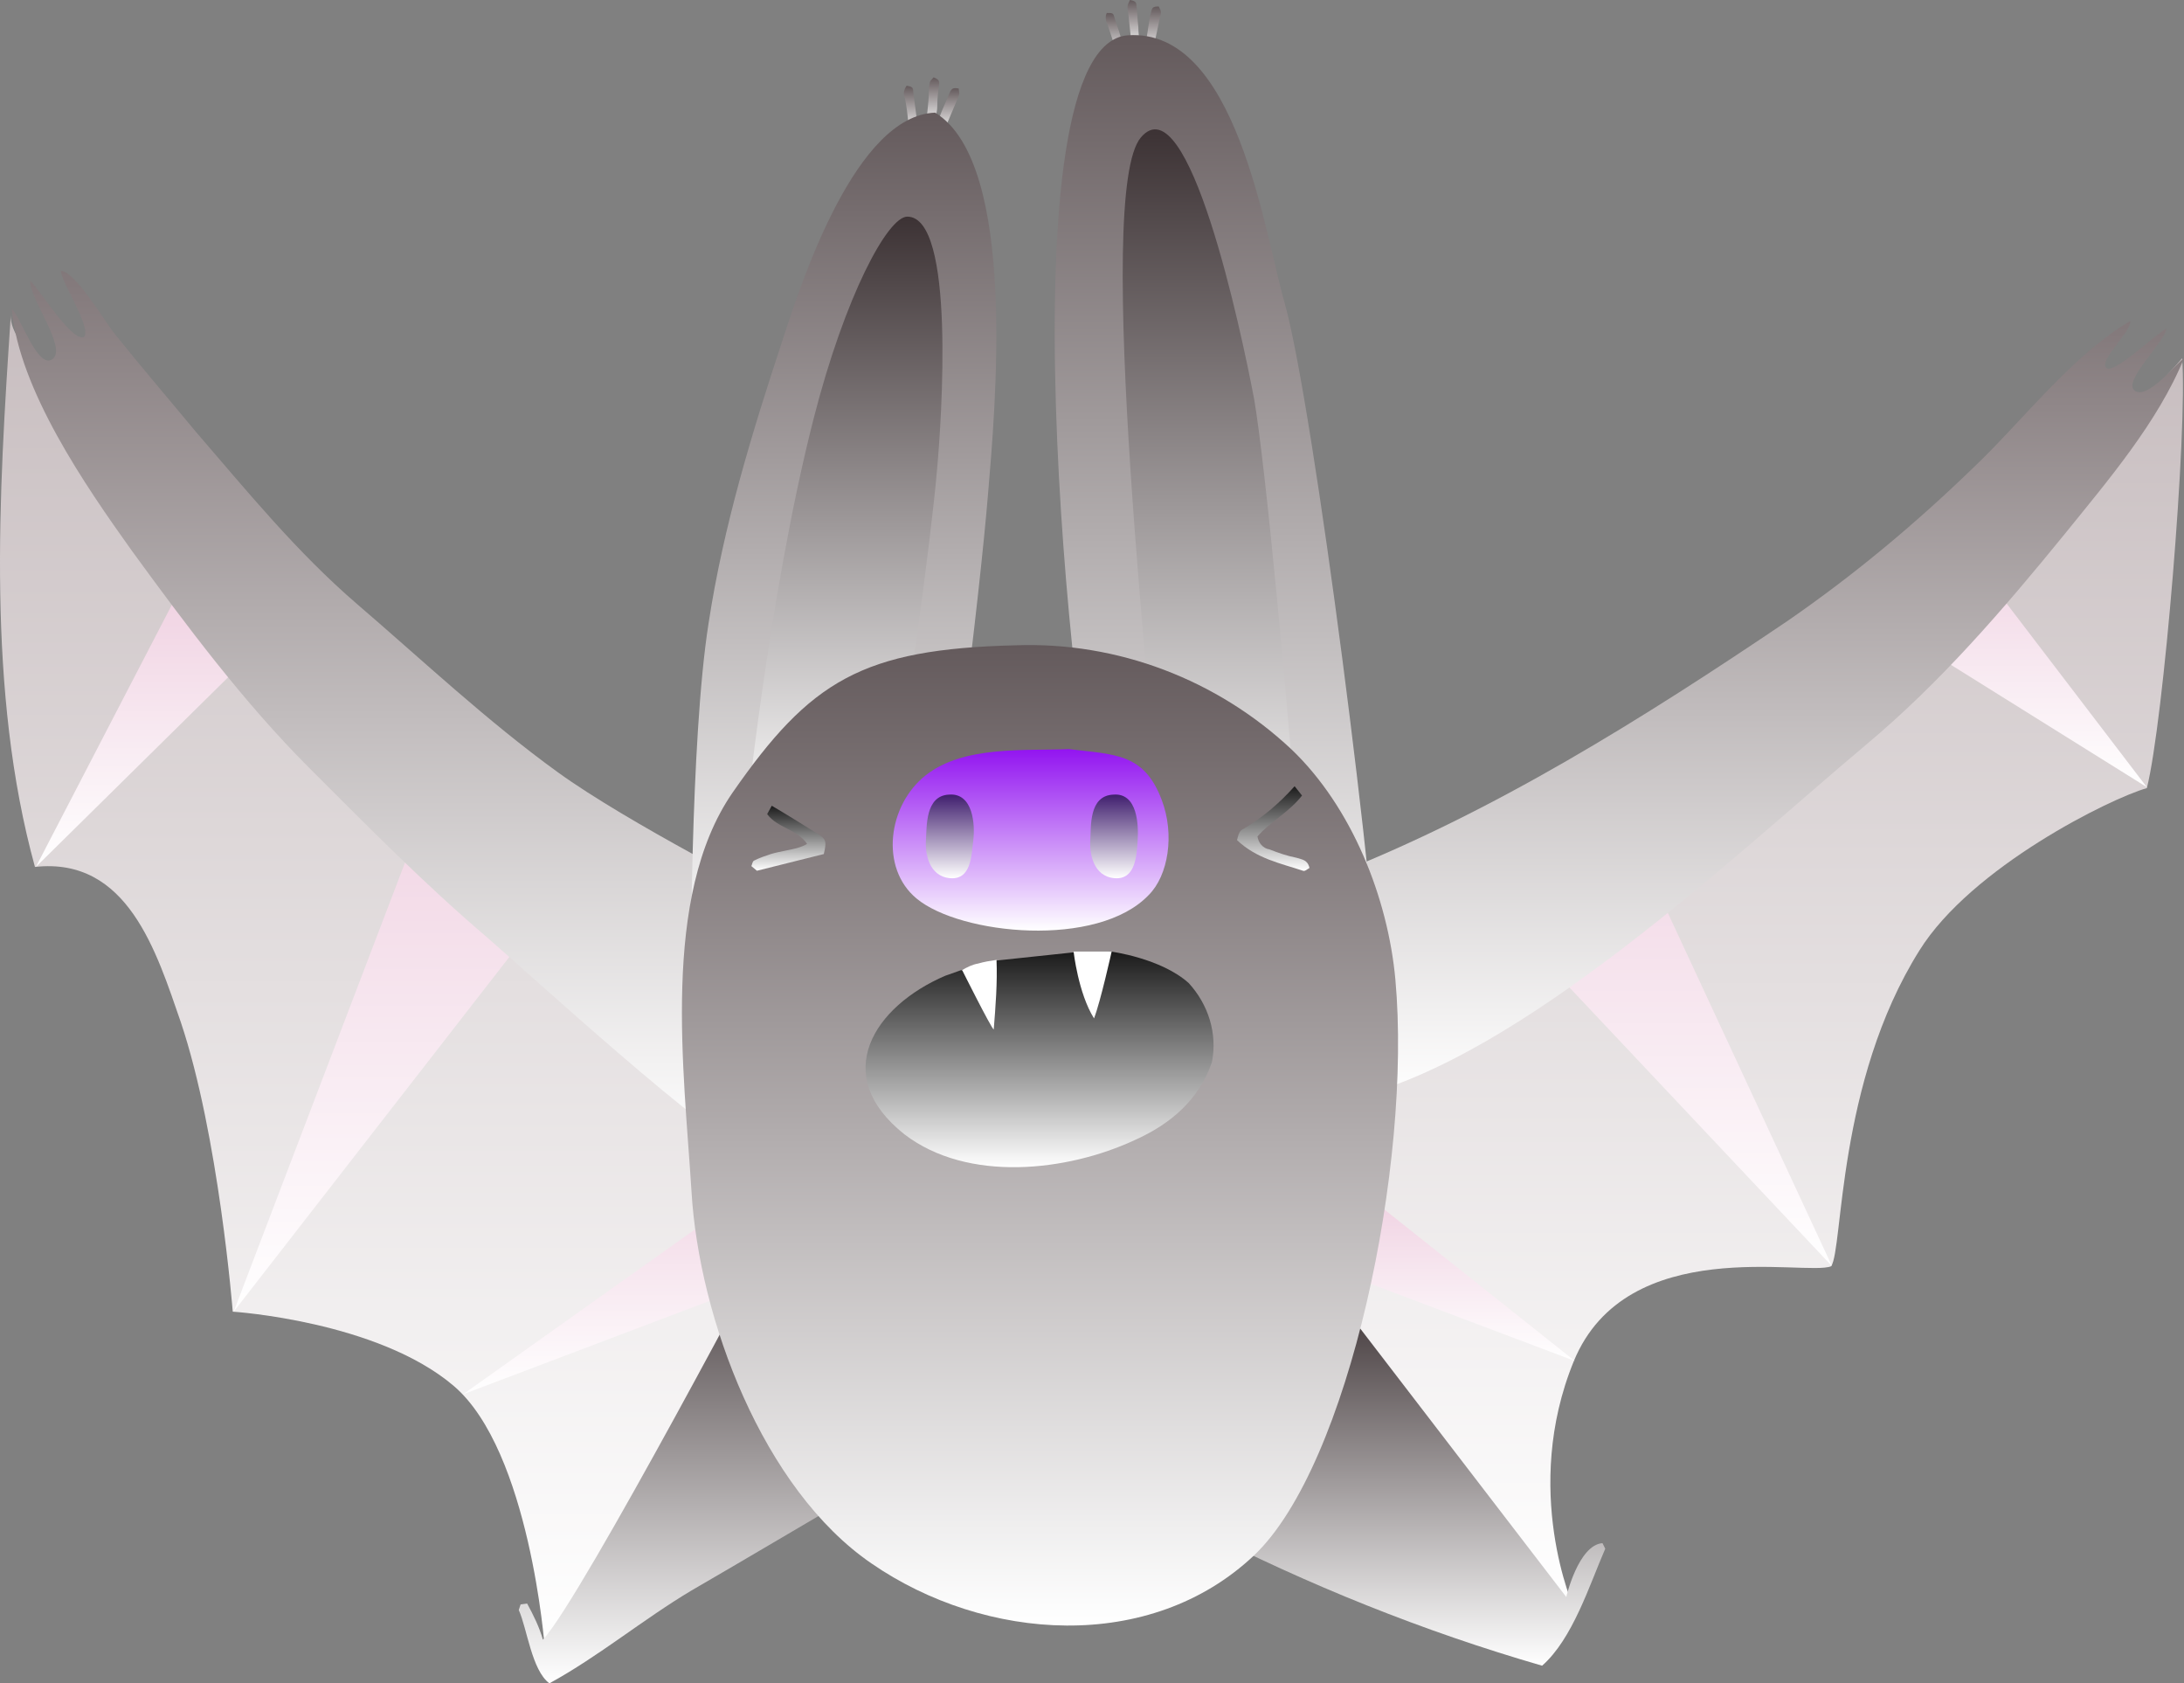 <svg version="1.1" xmlns="http://www.w3.org/2000/svg" xmlns:xlink="http://www.w3.org/1999/xlink" width="140.913" height="108.581" viewBox="0,0,140.913,108.581"><rect x="0" y="0" width="140.913" height="108.581" fill="#808080" stroke="none"/><defs><linearGradient x1="200.061" y1="134.644" x2="200.061" y2="220.586" gradientUnits="userSpaceOnUse" id="color-1"><stop offset="0" stop-color="#c8bec0"/><stop offset="1" stop-color="#ffffff"/></linearGradient><linearGradient x1="212.452" y1="189.503" x2="212.452" y2="204.236" gradientUnits="userSpaceOnUse" id="color-2"><stop offset="0" stop-color="#f0d2e2"/><stop offset="1" stop-color="#ffffff"/></linearGradient><linearGradient x1="181.087" y1="152.551" x2="181.087" y2="170.219" gradientUnits="userSpaceOnUse" id="color-3"><stop offset="0" stop-color="#f0d2e2"/><stop offset="1" stop-color="#ffffff"/></linearGradient><linearGradient x1="196.845" y1="164.05" x2="196.845" y2="198.906" gradientUnits="userSpaceOnUse" id="color-4"><stop offset="0" stop-color="#f0d2e2"/><stop offset="1" stop-color="#ffffff"/></linearGradient><linearGradient x1="197.383" y1="131.769" x2="197.383" y2="188.605" gradientUnits="userSpaceOnUse" id="color-5"><stop offset="0" stop-color="#82787a"/><stop offset="1" stop-color="#ffffff"/></linearGradient><linearGradient x1="278.728" y1="137.405" x2="278.728" y2="218.018" gradientUnits="userSpaceOnUse" id="color-6"><stop offset="0" stop-color="#c8bec0"/><stop offset="1" stop-color="#ffffff"/></linearGradient><linearGradient x1="265.58" y1="191.606" x2="265.58" y2="202.087" gradientUnits="userSpaceOnUse" id="color-7"><stop offset="0" stop-color="#f0d2e2"/><stop offset="1" stop-color="#ffffff"/></linearGradient><linearGradient x1="302.279" y1="149.384" x2="302.279" y2="165.075" gradientUnits="userSpaceOnUse" id="color-8"><stop offset="0" stop-color="#f0d2e2"/><stop offset="1" stop-color="#ffffff"/></linearGradient><linearGradient x1="278.642" y1="164.655" x2="278.642" y2="195.978" gradientUnits="userSpaceOnUse" id="color-9"><stop offset="0" stop-color="#f0d2e2"/><stop offset="1" stop-color="#ffffff"/></linearGradient><linearGradient x1="285.482" y1="135.01" x2="285.482" y2="185.138" gradientUnits="userSpaceOnUse" id="color-10"><stop offset="0" stop-color="#82787a"/><stop offset="1" stop-color="#ffffff"/></linearGradient><linearGradient x1="217.635" y1="193.354" x2="217.635" y2="222.88" gradientUnits="userSpaceOnUse" id="color-11"><stop offset="0" stop-color="#3c3234"/><stop offset="1" stop-color="#ffffff"/></linearGradient><linearGradient x1="262.48" y1="197.487" x2="262.48" y2="221.742" gradientUnits="userSpaceOnUse" id="color-12"><stop offset="0" stop-color="#3c3234"/><stop offset="1" stop-color="#ffffff"/></linearGradient><linearGradient x1="232.208" y1="119.289" x2="232.208" y2="122.583" gradientUnits="userSpaceOnUse" id="color-13"><stop offset="0" stop-color="#645a5c"/><stop offset="1" stop-color="#ffffff"/></linearGradient><linearGradient x1="230.798" y1="119.828" x2="230.798" y2="123.062" gradientUnits="userSpaceOnUse" id="color-14"><stop offset="0" stop-color="#645a5c"/><stop offset="1" stop-color="#ffffff"/></linearGradient><linearGradient x1="233.214" y1="119.985" x2="233.214" y2="123.002" gradientUnits="userSpaceOnUse" id="color-15"><stop offset="0" stop-color="#645a5c"/><stop offset="1" stop-color="#ffffff"/></linearGradient><linearGradient x1="226.492" y1="121.565" x2="226.492" y2="177.802" gradientUnits="userSpaceOnUse" id="color-16"><stop offset="0" stop-color="#645a5c"/><stop offset="1" stop-color="#ffffff"/></linearGradient><linearGradient x1="226.493" y1="128.273" x2="226.493" y2="167.86" gradientUnits="userSpaceOnUse" id="color-17"><stop offset="0" stop-color="#3c3234"/><stop offset="1" stop-color="#ffffff"/></linearGradient><linearGradient x1="245.202" y1="114.299" x2="245.202" y2="117.534" gradientUnits="userSpaceOnUse" id="color-18"><stop offset="0" stop-color="#645a5c"/><stop offset="1" stop-color="#ffffff"/></linearGradient><linearGradient x1="244.066" y1="115.138" x2="244.066" y2="118.252" gradientUnits="userSpaceOnUse" id="color-19"><stop offset="0" stop-color="#645a5c"/><stop offset="1" stop-color="#ffffff"/></linearGradient><linearGradient x1="246.447" y1="114.719" x2="246.447" y2="117.953" gradientUnits="userSpaceOnUse" id="color-20"><stop offset="0" stop-color="#645a5c"/><stop offset="1" stop-color="#ffffff"/></linearGradient><linearGradient x1="250.651" y1="116.562" x2="250.651" y2="181.017" gradientUnits="userSpaceOnUse" id="color-21"><stop offset="0" stop-color="#645a5c"/><stop offset="1" stop-color="#ffffff"/></linearGradient><linearGradient x1="250.268" y1="122.643" x2="250.268" y2="171.734" gradientUnits="userSpaceOnUse" id="color-22"><stop offset="0" stop-color="#3c3234"/><stop offset="1" stop-color="#ffffff"/></linearGradient><linearGradient x1="239.162" y1="155.907" x2="239.162" y2="219.152" gradientUnits="userSpaceOnUse" id="color-23"><stop offset="0" stop-color="#645a5c"/><stop offset="1" stop-color="#ffffff"/></linearGradient><linearGradient x1="238.559" y1="162.62" x2="238.559" y2="174.328" gradientUnits="userSpaceOnUse" id="color-24"><stop offset="0" stop-color="#9214f0"/><stop offset="1" stop-color="#ffffff"/></linearGradient><linearGradient x1="243.939" y1="165.549" x2="243.939" y2="170.951" gradientUnits="userSpaceOnUse" id="color-25"><stop offset="0" stop-color="#401e6e"/><stop offset="1" stop-color="#ffffff"/></linearGradient><linearGradient x1="233.344" y1="165.549" x2="233.344" y2="170.951" gradientUnits="userSpaceOnUse" id="color-26"><stop offset="0" stop-color="#401e6e"/><stop offset="1" stop-color="#ffffff"/></linearGradient><linearGradient x1="239.135" y1="175.676" x2="239.135" y2="189.588" gradientUnits="userSpaceOnUse" id="color-27"><stop offset="0" stop-color="#1a1a1a"/><stop offset="1" stop-color="#ffffff"/></linearGradient><linearGradient x1="242.558" y1="175.676" x2="242.558" y2="179.988" gradientUnits="userSpaceOnUse" id="color-28"><stop offset="0" stop-color="#ffffff"/><stop offset="1" stop-color="#ffffff"/></linearGradient><linearGradient x1="235.256" y1="176.215" x2="235.256" y2="180.707" gradientUnits="userSpaceOnUse" id="color-29"><stop offset="0" stop-color="#ffffff"/><stop offset="1" stop-color="#ffffff"/></linearGradient><linearGradient x1="222.928" y1="166.273" x2="222.928" y2="170.465" gradientUnits="userSpaceOnUse" id="color-30"><stop offset="0" stop-color="#1a1a1a"/><stop offset="1" stop-color="#ffffff"/></linearGradient><linearGradient x1="254.212" y1="165.015" x2="254.212" y2="170.477" gradientUnits="userSpaceOnUse" id="color-31"><stop offset="0" stop-color="#1a1a1a"/><stop offset="1" stop-color="#ffffff"/></linearGradient></defs><g transform="translate(-172.061,-114.299)"><g data-paper-data="{&quot;isPaintingLayer&quot;:true}" fill="none" fill-rule="nonzero" stroke="none" stroke-width="1" stroke-linecap="butt" stroke-linejoin="miter" stroke-miterlimit="10" stroke-dasharray="" stroke-dashoffset="0" font-family="none" font-weight="none" font-size="none" text-anchor="none" style="mix-blend-mode: normal"><g><g data-paper-data="{&quot;index&quot;:null}" id="Group"><path d="M207.21,220.586c0,0 -0.959,-12.696 -5.872,-16.889c-4.913,-4.192 -14.26,-4.791 -14.26,-4.791c0,0 -0.899,-11.379 -3.355,-18.686c-1.558,-4.491 -3.415,-10.66 -9.407,-10.001c-3.116,-11.32 -2.337,-24.016 -1.558,-35.575c-0.12,2.036 4.194,5.27 5.512,6.648c0.719,0.778 5.692,5.33 5.273,6.228c0.36,0.779 44.278,40.366 44.517,41.085z" id="Path" fill="url(#color-1)"/><path d="M201.937,204.236l20.731,-14.733l0.3,6.768l-21.031,7.965" id="Path" fill="url(#color-2)"/><path d="M174.376,170.219l9.167,-17.668l4.254,4.432l-13.421,13.236" id="Path" fill="url(#color-3)"/><path d="M187.138,198.906l13.301,-34.856l6.112,9.882l-19.413,24.974" id="Path" fill="url(#color-4)"/><path d="M221.949,172.135c0,0 -0.3,11.559 -1.498,16.47c-1.917,-0.18 -14.859,-12.038 -16.956,-13.835c-4.014,-3.413 -7.789,-7.246 -11.504,-10.96c-4.194,-4.192 -7.909,-9.163 -11.444,-14.014c-2.996,-4.192 -7.25,-10.361 -7.729,-15.571c0.539,0.419 1.678,3.952 2.636,3.234c0.959,-0.719 -1.497,-3.893 -1.438,-5.031c0.54,0.419 2.697,4.013 3.476,3.593c0.479,-0.598 -1.498,-3.533 -1.498,-4.252c0.958,0.06 2.876,3.354 3.475,4.073c1.677,2.096 3.475,4.192 5.212,6.288c3.356,3.893 6.531,7.786 10.426,11.14c4.254,3.653 8.388,7.546 12.942,10.84c4.553,3.294 13.9,8.025 13.9,8.025z" id="Path" fill="url(#color-5)"/></g><g data-paper-data="{&quot;index&quot;:null}" id="Group"><path d="M310.577,165.135c-2.337,0.658 -11.324,5.09 -14.679,10.48c-5.333,8.505 -4.913,19.285 -5.692,20.363c-1.618,0.659 -13.182,-2.156 -16.597,6.109c-3.415,8.325 0,15.931 0,15.931c0,0 -24.805,-6.109 -29.059,-9.403l8.508,-30.664l31.755,-14.613c0,0 24.566,-21.68 28.041,-25.933c0.359,4.612 -1.199,23.477 -2.277,27.73z" id="Path" fill="url(#color-6)"/><path d="M273.669,202.087l-16.177,-6.109l2.996,-4.372l13.181,10.481" id="Path" fill="url(#color-7)"/><path d="M310.577,165.075l-16.597,-10.361l4.614,-5.33l11.983,15.691" id="Path" fill="url(#color-8)"/><path d="M290.266,195.978l-23.248,-24.675l8.688,-6.648l14.56,31.323" id="Path" fill="url(#color-9)"/><path d="M259.289,185.138c-0.659,-1.557 -1.498,-13.236 -1.258,-14.374c10.425,-4.072 20.132,-10.181 29.359,-16.41c4.254,-2.934 8.208,-6.228 11.923,-9.822c3.175,-2.994 6.411,-7.306 10.186,-9.522c0.119,0.659 -1.978,2.455 -1.558,2.994c0.419,0.539 3.055,-2.036 3.894,-2.515c0,0.779 -2.876,3.414 -2.037,4.013c0.839,0.599 2.696,-1.797 3.176,-2.097c-1.678,4.133 -4.973,7.966 -7.729,11.38c-3.955,4.851 -7.969,9.522 -12.763,13.535c-8.567,7.187 -22.168,20.183 -33.193,22.818z" id="Path" fill="url(#color-10)"/></g><path d="M229.738,209.225c-0.719,0.42 -11.384,6.708 -13.062,7.666c-3.115,1.857 -5.991,4.252 -9.167,5.989c-1.138,-0.838 -1.438,-3.533 -1.977,-4.731l0.12,-0.359l0.419,-0.06c0.42,0.778 0.779,1.497 1.019,2.335c2.516,-2.695 15.159,-26.711 15.159,-26.711c0,0 6.65,15.332 7.489,15.871z" data-paper-data="{&quot;index&quot;:null}" id="Path" fill="url(#color-11)"/><path d="M271.559,221.742c-7.669,-2.216 -15.099,-5.21 -22.229,-8.863c-0.179,-0.3 8.568,-15.392 8.568,-15.392l15.219,19.823c0,0 0.779,-3.353 2.337,-3.473l0.179,0.359c-1.018,2.336 -2.097,5.809 -4.074,7.546z" data-paper-data="{&quot;index&quot;:null}" id="Path" fill="url(#color-12)"/><g data-paper-data="{&quot;index&quot;:null,&quot;origPos&quot;:null}" id="Group"><g id="Path"><path d="M232.117,122.583l-0.359,-0.299c0.06,-0.24 0.06,-0.42 0.12,-0.599c0.06,-0.539 0.119,-1.138 0.119,-1.677c0.06,-0.42 0,-0.42 0.3,-0.719c0.3,0.12 0.36,0.18 0.36,0.419c-0.06,0.479 -0.12,0.899 -0.12,1.378c0,0.479 -0.12,0.718 -0.18,1.078c-0.12,0.12 -0.18,0.299 -0.24,0.419z" id="ID0.3089509615674615" fill="url(#color-13)"/><path d="M231.159,123.062l-0.42,-0.18c0,-0.239 0,-0.419 -0.06,-0.598c-0.06,-0.539 -0.12,-1.138 -0.239,-1.677c-0.12,-0.24 -0.06,-0.539 0.119,-0.779c0.36,0.06 0.42,0.12 0.42,0.359c0.06,0.479 0.12,0.899 0.18,1.378c0.06,0.359 0.06,0.719 0.06,1.078c0,0.12 0,0.299 -0.06,0.419z" id="ID0.40179869160056114" fill="url(#color-14)"/><path d="M232.477,122.463c0.12,-0.299 0.18,-0.599 0.359,-1.018c0.18,-0.419 0.36,-0.838 0.54,-1.258c0.119,-0.179 0.179,-0.239 0.539,-0.179c0.06,0.419 0.06,0.359 -0.12,0.778c-0.24,0.539 -0.419,1.018 -0.659,1.557c-0.06,0.18 -0.12,0.42 -0.18,0.599l-0.479,0.06c0,-0.12 0,-0.299 0,-0.539z" id="ID0.02544683637097478" fill="url(#color-15)"/></g><path d="M216.64,177.802c0,0 -0.06,-15.692 1.138,-23.298c0.959,-6.288 2.816,-12.337 4.793,-18.326c1.259,-3.893 4.734,-14.433 9.826,-14.613c5.393,3.294 3.835,19.464 3.416,24.555c-0.54,6.588 -2.577,23.417 -3.955,29.885c-3.235,0.838 -15.218,1.797 -15.218,1.797z" id="Path" fill="url(#color-16)"/><path d="M220.115,167.86c0,0 1.498,-15.033 4.434,-26.531c2.037,-7.966 4.793,-13.056 6.051,-13.056c3.116,0 2.217,13.056 1.917,16.35c-0.359,4.312 -2.217,18.026 -3.115,22.219c-2.097,0.539 -9.287,1.018 -9.287,1.018z" id="Path" fill="url(#color-17)"/></g><g data-paper-data="{&quot;index&quot;:null}" id="Group"><g id="Path"><path d="M245.507,117.534l-0.419,-0.18c0,-0.24 0,-0.419 -0.06,-0.599c-0.06,-0.539 -0.12,-1.138 -0.18,-1.677c-0.06,-0.419 -0.06,-0.419 0.12,-0.779c0.299,0.06 0.419,0.12 0.419,0.36c0.06,0.479 0.06,0.898 0.12,1.377c0,0.36 0.06,0.719 0.06,1.078c0.06,0.18 0,0.3 -0.06,0.42z" id="ID0.36000296706333756" fill="url(#color-18)"/><path d="M244.728,118.252l-0.479,-0.12c-0.06,-0.179 -0.12,-0.419 -0.18,-0.598c-0.18,-0.539 -0.36,-1.079 -0.539,-1.618c-0.12,-0.239 -0.18,-0.539 -0.06,-0.778c0.359,0 0.419,0 0.479,0.239c0.12,0.42 0.3,0.839 0.42,1.318c0.119,0.479 0.179,0.719 0.299,1.078c0.06,0.18 0.06,0.3 0.06,0.479z" id="ID0.5431281933560967" fill="url(#color-19)"/><path d="M245.926,117.414c0.06,-0.36 0.12,-0.659 0.18,-1.078c0.06,-0.42 0.12,-0.899 0.24,-1.318c0.06,-0.239 0.12,-0.299 0.479,-0.299c0.18,0.359 0.18,0.359 0.06,0.778c-0.12,0.599 -0.24,1.138 -0.359,1.677c0,0.18 0,0.36 -0.06,0.599l-0.42,0.18c-0.06,-0.18 -0.06,-0.36 -0.12,-0.539z" id="ID0.6233421890065074" fill="url(#color-20)"/></g><path d="M261.19,181.017c-2.936,-3.593 -17.196,-11.619 -18.095,-12.517c-1.797,-6.049 -6.53,-51.326 1.738,-51.925c7.01,-0.479 8.808,12.757 10.126,17.309c1.857,6.647 5.991,38.988 6.231,47.133z" id="Path" fill="url(#color-21)"/><path d="M247.289,171.734c-0.898,-11.259 -4.673,-44.977 -1.617,-48.571c3.055,-3.593 6.471,12.457 7.309,16.889c0.719,4.193 2.157,19.225 3.056,31.443z" id="Path" fill="url(#color-22)"/></g><path d="M252.985,214.615c-6.71,6.349 -17.375,5.57 -24.685,0.539c-7.01,-4.791 -11.144,-15.811 -11.624,-24.016c-0.479,-7.725 -1.977,-18.985 2.637,-25.692c5.033,-7.247 8.388,-9.283 18.274,-9.523c6.591,-0.239 13.002,2.216 17.795,6.708c3.894,3.713 6.231,9.582 6.71,14.853c1.079,11.918 -2.995,31.322 -9.107,37.131z" data-paper-data="{&quot;index&quot;:null}" id="Path" fill="url(#color-23)"/><g data-paper-data="{&quot;index&quot;:null}" id="Group"><path d="M246.183,172.023c-3.295,3.473 -12.163,2.575 -14.979,0.239c-2.396,-1.976 -1.857,-6.049 0.599,-7.965c2.457,-1.917 6.351,-1.557 9.227,-1.677c2.936,0.359 4.854,0.239 5.992,3.294c0.839,2.216 0.419,4.851 -0.839,6.109z" id="Path" fill="url(#color-24)"/><path d="M243.906,165.554c1.558,-0.119 1.618,1.977 1.558,2.935c-0.06,0.958 -0.12,2.575 -1.498,2.456c-1.378,-0.12 -1.617,-1.618 -1.558,-2.456c0.06,-0.838 -0.119,-2.875 1.498,-2.935z" id="Path" fill="url(#color-25)"/><path d="M233.301,165.554c1.558,-0.119 1.678,1.977 1.558,2.935c-0.12,0.958 -0.12,2.575 -1.498,2.456c-1.378,-0.12 -1.618,-1.618 -1.558,-2.456c0.06,-0.838 -0.06,-2.875 1.498,-2.935z" id="Path" fill="url(#color-26)"/><path d="M243.727,175.676c0,0 3.235,0.419 5.032,2.036c1.259,1.378 1.858,3.234 1.498,5.091c-0.838,2.455 -2.696,4.012 -4.973,5.031c-4.373,2.036 -10.784,2.754 -14.859,-0.36c-4.853,-3.833 -1.977,-8.265 2.637,-10.241l0.179,-0.06l0.839,-0.299l0.959,0.359l1.138,-0.958l5.093,-0.539z" id="Path" fill="url(#color-27)"/><path d="M243.786,175.676c0,0 -0.718,3.234 -1.138,4.312c-1.018,-1.617 -1.318,-4.312 -1.318,-4.312z" id="Path" fill="url(#color-28)"/><path d="M234.14,176.874c0.3,-0.18 0.659,-0.36 1.019,-0.42c0.419,-0.119 0.779,-0.179 1.198,-0.239c0.06,1.497 -0.06,2.994 -0.18,4.492c-0.18,-0.12 -2.037,-3.833 -2.037,-3.833z" id="Path" fill="url(#color-29)"/><path d="M221.558,166.812l0.299,-0.539c1.019,0.599 1.978,1.198 2.936,1.797c0.599,0.359 0.599,0.539 0.42,1.317l-4.314,1.078l-0.36,-0.299c0.06,-0.12 0.06,-0.3 0.18,-0.359c0.359,-0.18 0.719,-0.3 1.078,-0.42c0.6,-0.179 1.199,-0.239 1.798,-0.419c0.18,-0.06 0.359,-0.12 0.539,-0.239c-0.659,-0.959 -1.917,-1.019 -2.576,-1.917z" id="Path" fill="url(#color-30)"/><path d="M255.59,165.015l0.479,0.599c-0.839,1.078 -2.037,1.677 -2.876,2.635c0.06,0.42 0.36,0.779 0.779,0.839c0.599,0.239 1.139,0.419 1.738,0.539c0.359,0.12 0.719,0.12 0.839,0.659c-0.12,0.06 -0.3,0.239 -0.42,0.179c-1.438,-0.479 -2.996,-0.778 -4.254,-1.976c0.06,-0.24 0.12,-0.539 0.3,-0.659c1.258,-0.718 2.396,-1.677 3.415,-2.815z" id="Path" fill="url(#color-31)"/></g></g></g></g></svg>